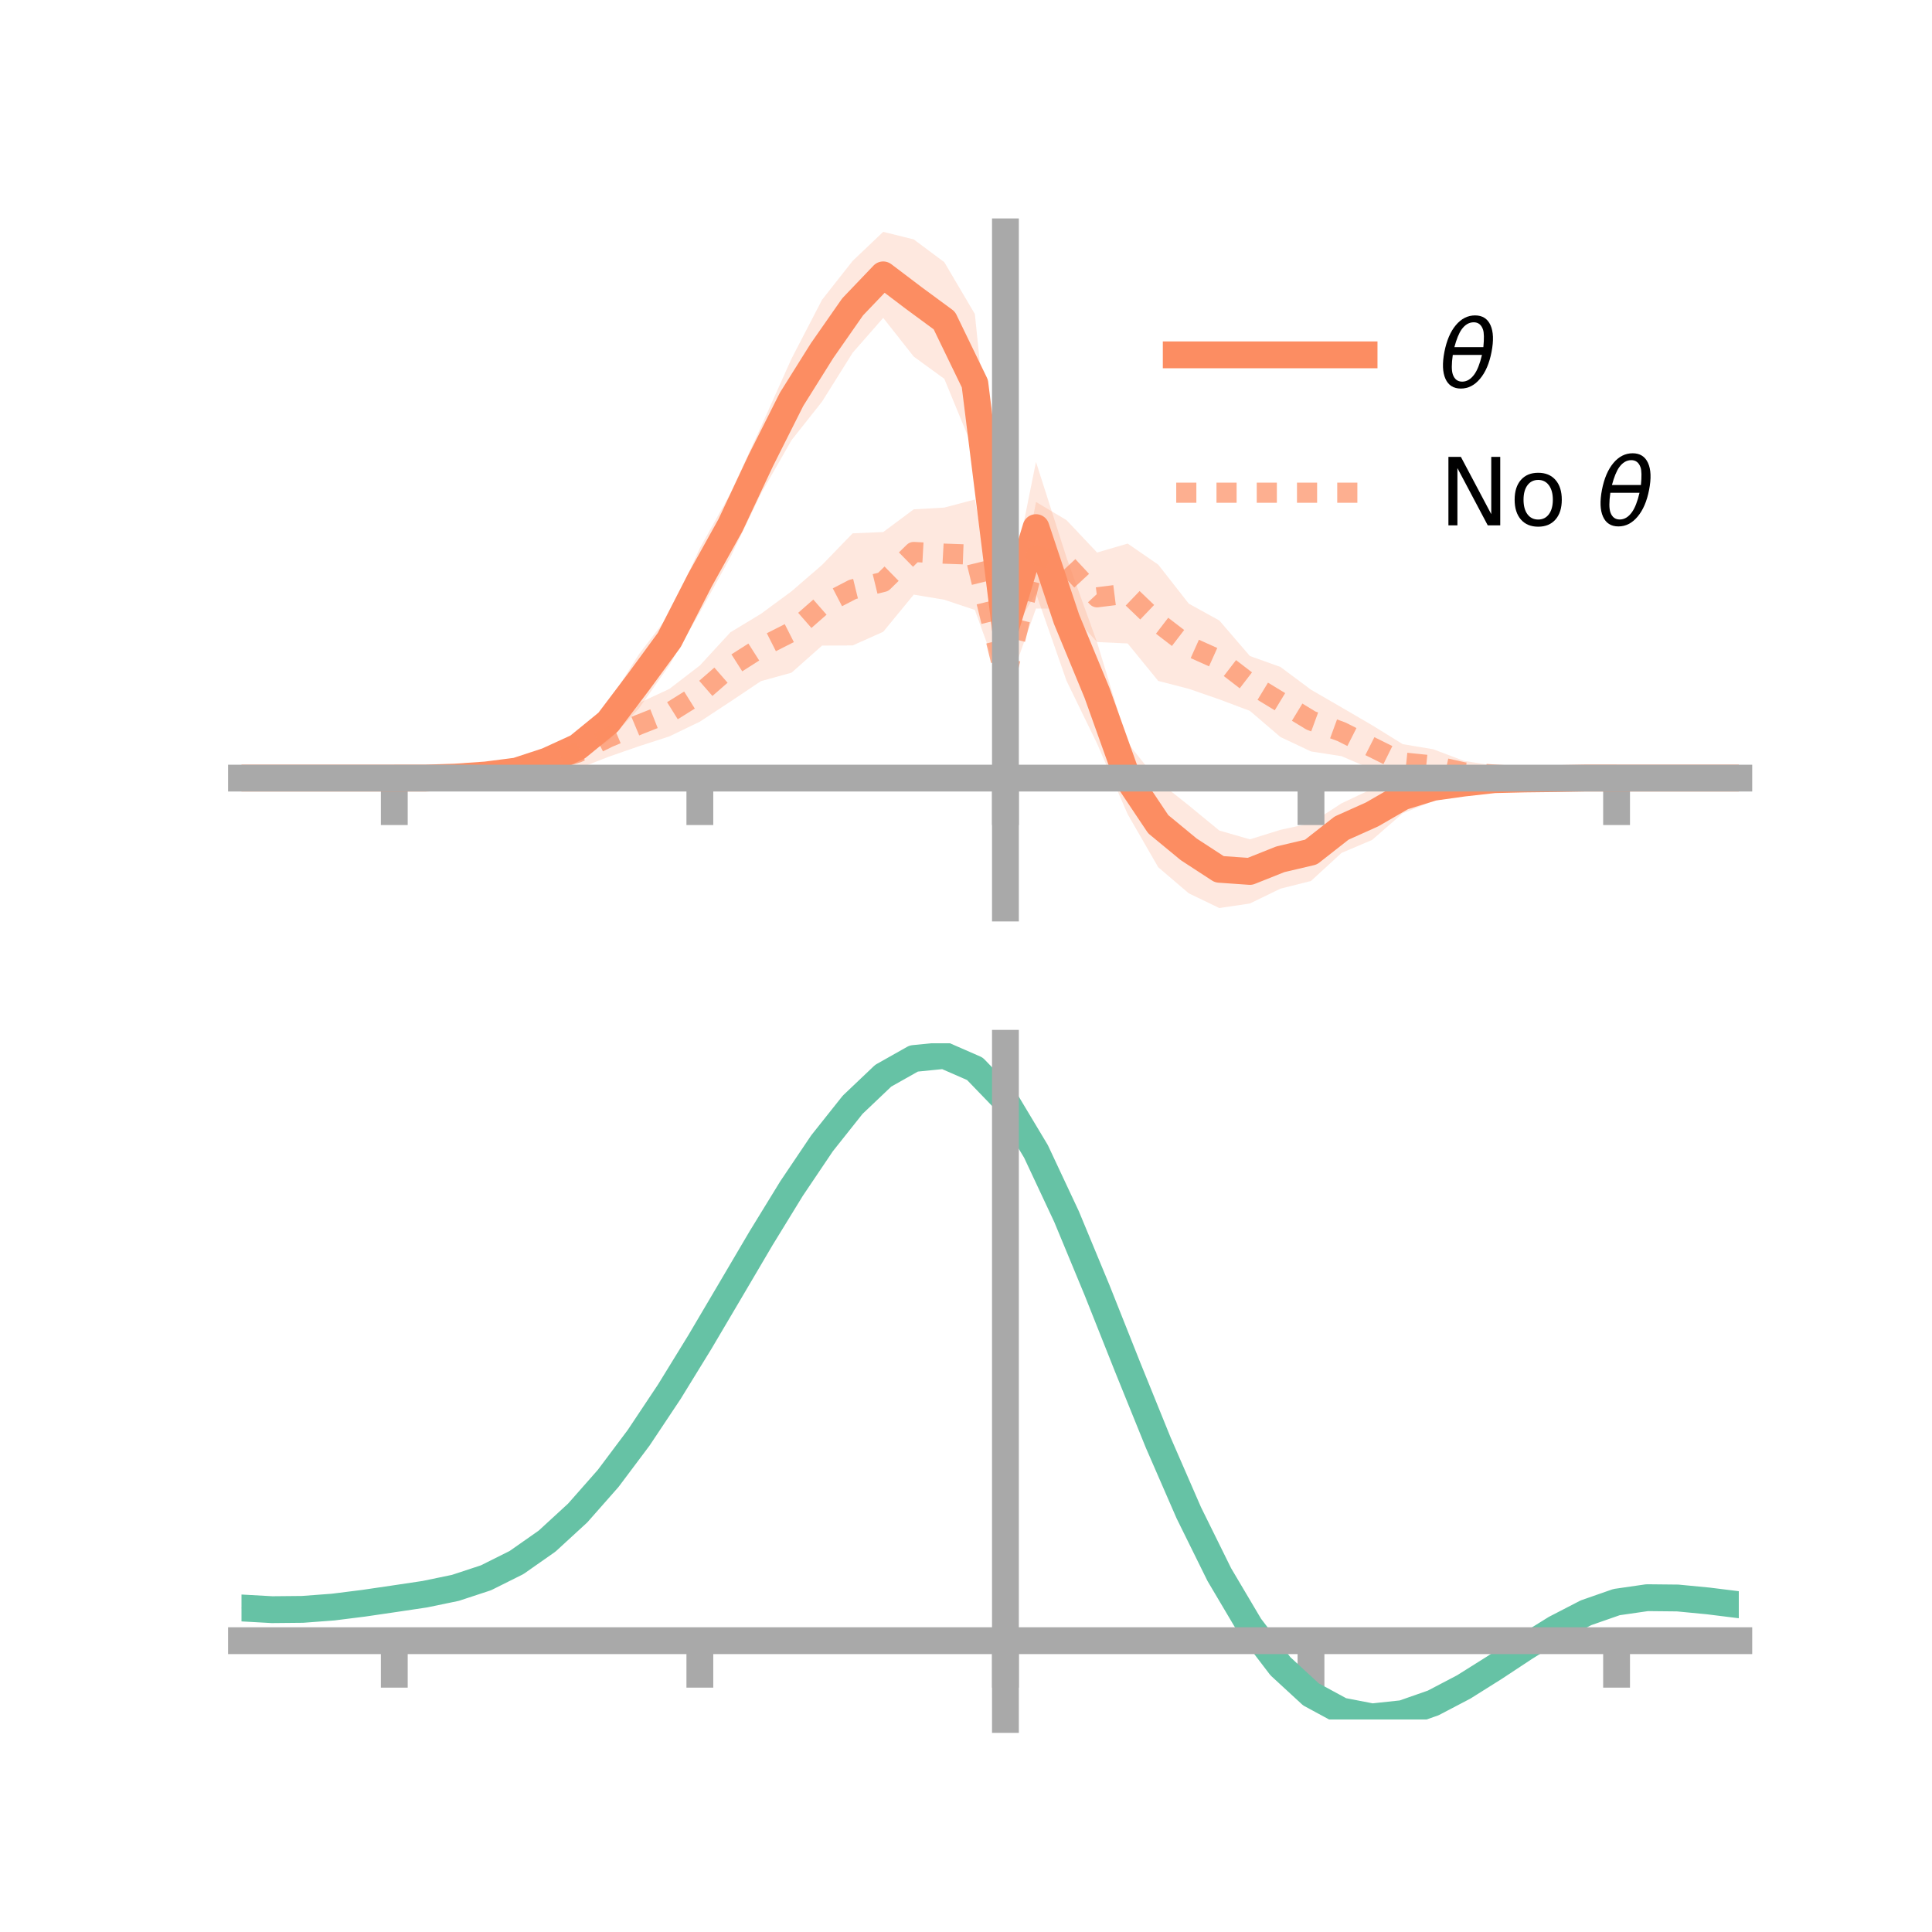 <?xml version="1.0" encoding="utf-8" standalone="no"?>
<!DOCTYPE svg PUBLIC "-//W3C//DTD SVG 1.1//EN"
  "http://www.w3.org/Graphics/SVG/1.1/DTD/svg11.dtd">
<!-- Created with matplotlib (https://matplotlib.org/) -->
<svg height="144pt" version="1.1" viewBox="0 0 144 144" width="144pt" xmlns="http://www.w3.org/2000/svg" xmlns:xlink="http://www.w3.org/1999/xlink">
 <defs>
  <style type="text/css">*{stroke-linecap:butt;stroke-linejoin:round;}</style>
 </defs>
 <g id="figure_1">
  <g id="patch_1">
   <path d="M 0 144 
L 144 144 
L 144 0 
L 0 0 
z
" style="fill:none;"/>
  </g>
  <g id="axes_1">
   <g id="patch_2">
    <path d="M 18 67.68 
L 129.6 67.68 
L 129.6 17.28 
L 18 17.28 
z
" style="fill:none;"/>
   </g>
   <g id="PolyCollection_1">
    <path clip-path="url(#p0484ef7832)" d="M 18 57.995 
L 18 57.995 
L 20.278 57.995 
L 22.555 57.995 
L 24.833 57.995 
L 27.11 57.995 
L 29.388 57.995 
L 31.665 57.933 
L 33.943 57.686 
L 36.22 57.33 
L 38.498 56.881 
L 40.776 55.945 
L 43.053 54.722 
L 45.331 52.408 
L 47.608 48.787 
L 49.886 45.807 
L 52.163 40.859 
L 54.441 36.776 
L 56.718 31.809 
L 58.996 26.732 
L 61.273 22.341 
L 63.551 19.446 
L 65.829 17.28 
L 68.106 17.844 
L 70.384 19.542 
L 72.661 23.406 
L 74.939 45.724 
L 77.216 34.428 
L 79.494 41.559 
L 81.771 47.887 
L 84.049 55.371 
L 86.327 58.224 
L 88.604 60.033 
L 90.882 61.904 
L 93.159 62.559 
L 95.437 61.852 
L 97.714 61.355 
L 99.992 59.875 
L 102.269 58.796 
L 104.547 58.149 
L 106.824 57.663 
L 109.102 57.548 
L 111.38 57.537 
L 113.657 57.64 
L 115.935 57.792 
L 118.212 57.925 
L 120.49 57.995 
L 122.767 57.995 
L 125.045 57.995 
L 127.322 57.995 
L 129.6 57.995 
L 129.6 57.995 
L 129.6 57.995 
L 127.322 57.995 
L 125.045 57.995 
L 122.767 57.995 
L 120.49 57.995 
L 118.212 58.061 
L 115.935 58.271 
L 113.657 58.479 
L 111.38 58.685 
L 109.102 59.183 
L 106.824 59.703 
L 104.547 60.621 
L 102.269 62.604 
L 99.992 63.569 
L 97.714 65.663 
L 95.437 66.235 
L 93.159 67.343 
L 90.882 67.68 
L 88.604 66.583 
L 86.327 64.639 
L 84.049 60.686 
L 81.771 55.429 
L 79.494 50.748 
L 77.216 44.225 
L 74.939 48.031 
L 72.661 33.776 
L 70.384 28.236 
L 68.106 26.579 
L 65.829 23.694 
L 63.551 26.295 
L 61.273 29.931 
L 58.996 32.809 
L 56.718 36.794 
L 54.441 41.528 
L 52.163 45.64 
L 49.886 49.586 
L 47.608 52.82 
L 45.331 55.227 
L 43.053 56.633 
L 40.776 57.496 
L 38.498 58.057 
L 36.22 58.192 
L 33.943 58.154 
L 31.665 58.055 
L 29.388 57.995 
L 27.11 57.995 
L 24.833 57.995 
L 22.555 57.995 
L 20.278 57.995 
L 18 57.995 
z
" style="fill:#fc8d62;fill-opacity:0.2;"/>
   </g>
   <g id="PolyCollection_2">
    <path clip-path="url(#p0484ef7832)" d="M 18 57.995 
L 18 57.995 
L 20.278 57.995 
L 22.555 57.995 
L 24.833 57.995 
L 27.11 57.995 
L 29.388 57.995 
L 31.665 57.887 
L 33.943 57.564 
L 36.22 57.303 
L 38.498 56.678 
L 40.776 55.951 
L 43.053 54.884 
L 45.331 53.53 
L 47.608 52.409 
L 49.886 51.351 
L 52.163 49.601 
L 54.441 47.127 
L 56.718 45.75 
L 58.996 44.072 
L 61.273 42.104 
L 63.551 39.752 
L 65.829 39.656 
L 68.106 37.962 
L 70.384 37.831 
L 72.661 37.23 
L 74.939 49.507 
L 77.216 37.412 
L 79.494 38.77 
L 81.771 41.183 
L 84.049 40.515 
L 86.327 42.084 
L 88.604 44.991 
L 90.882 46.249 
L 93.159 48.895 
L 95.437 49.711 
L 97.714 51.407 
L 99.992 52.726 
L 102.269 54.053 
L 104.547 55.464 
L 106.824 55.845 
L 109.102 56.708 
L 111.38 57.076 
L 113.657 57.388 
L 115.935 57.844 
L 118.212 57.923 
L 120.49 57.995 
L 122.767 57.995 
L 125.045 57.995 
L 127.322 57.995 
L 129.6 57.995 
L 129.6 57.995 
L 129.6 57.995 
L 127.322 57.995 
L 125.045 57.995 
L 122.767 57.995 
L 120.49 57.995 
L 118.212 58.101 
L 115.935 58.319 
L 113.657 58.355 
L 111.38 58.386 
L 109.102 58.421 
L 106.824 58.271 
L 104.547 58.186 
L 102.269 57.339 
L 99.992 56.362 
L 97.714 56.008 
L 95.437 54.934 
L 93.159 52.984 
L 90.882 52.128 
L 88.604 51.34 
L 86.327 50.752 
L 84.049 47.959 
L 81.771 47.856 
L 79.494 45.362 
L 77.216 45.356 
L 74.939 51.763 
L 72.661 45.464 
L 70.384 44.701 
L 68.106 44.32 
L 65.829 47.091 
L 63.551 48.107 
L 61.273 48.12 
L 58.996 50.139 
L 56.718 50.767 
L 54.441 52.291 
L 52.163 53.789 
L 49.886 54.888 
L 47.608 55.625 
L 45.331 56.416 
L 43.053 57.31 
L 40.776 57.663 
L 38.498 58.036 
L 36.22 58.196 
L 33.943 58.048 
L 31.665 58.049 
L 29.388 57.995 
L 27.11 57.995 
L 24.833 57.995 
L 22.555 57.995 
L 20.278 57.995 
L 18 57.995 
z
" style="fill:#fc8d62;fill-opacity:0.2;"/>
   </g>
   <g id="matplotlib.axis_1">
    <g id="xtick_1">
     <g id="line2d_1">
      <defs>
       <path d="M 0 0 
L 0 3.5 
" id="m5b02b54f32" style="stroke:#a9a9a9;stroke-width:2;"/>
      </defs>
      <g>
       <use style="fill:#a9a9a9;stroke:#a9a9a9;stroke-width:2;" x="29.388" xlink:href="#m5b02b54f32" y="57.995"/>
      </g>
     </g>
    </g>
    <g id="xtick_2">
     <g id="line2d_2">
      <g>
       <use style="fill:#a9a9a9;stroke:#a9a9a9;stroke-width:2;" x="52.163" xlink:href="#m5b02b54f32" y="57.995"/>
      </g>
     </g>
    </g>
    <g id="xtick_3">
     <g id="line2d_3">
      <g>
       <use style="fill:#a9a9a9;stroke:#a9a9a9;stroke-width:2;" x="74.939" xlink:href="#m5b02b54f32" y="57.995"/>
      </g>
     </g>
    </g>
    <g id="xtick_4">
     <g id="line2d_4">
      <g>
       <use style="fill:#a9a9a9;stroke:#a9a9a9;stroke-width:2;" x="97.714" xlink:href="#m5b02b54f32" y="57.995"/>
      </g>
     </g>
    </g>
    <g id="xtick_5">
     <g id="line2d_5">
      <g>
       <use style="fill:#a9a9a9;stroke:#a9a9a9;stroke-width:2;" x="120.49" xlink:href="#m5b02b54f32" y="57.995"/>
      </g>
     </g>
    </g>
   </g>
   <g id="matplotlib.axis_2"/>
   <g id="line2d_6">
    <path clip-path="url(#p0484ef7832)" d="M 18 57.995 
L 20.278 57.995 
L 22.555 57.995 
L 24.833 57.995 
L 27.11 57.995 
L 29.388 57.995 
L 31.665 57.994 
L 33.943 57.92 
L 36.22 57.761 
L 38.498 57.469 
L 40.776 56.721 
L 43.053 55.678 
L 45.331 53.818 
L 47.608 50.804 
L 49.886 47.696 
L 52.163 43.25 
L 54.441 39.152 
L 56.718 34.302 
L 58.996 29.77 
L 61.273 26.136 
L 63.551 22.871 
L 65.829 20.487 
L 68.106 22.212 
L 70.384 23.889 
L 72.661 28.591 
L 74.939 46.878 
L 77.216 39.326 
L 79.494 46.153 
L 81.771 51.658 
L 84.049 58.029 
L 86.327 61.431 
L 88.604 63.308 
L 90.882 64.792 
L 93.159 64.951 
L 95.437 64.044 
L 97.714 63.509 
L 99.992 61.722 
L 102.269 60.7 
L 104.547 59.385 
L 106.824 58.683 
L 109.102 58.365 
L 111.38 58.111 
L 113.657 58.059 
L 115.935 58.032 
L 118.212 57.993 
L 120.49 57.995 
L 122.767 57.995 
L 125.045 57.995 
L 127.322 57.995 
L 129.6 57.995 
" style="fill:none;stroke:#fc8d62;stroke-linecap:square;stroke-width:2;"/>
   </g>
   <g id="line2d_7">
    <path clip-path="url(#p0484ef7832)" d="M 18 57.995 
L 20.278 57.995 
L 22.555 57.995 
L 24.833 57.995 
L 27.11 57.995 
L 29.388 57.995 
L 31.665 57.968 
L 33.943 57.806 
L 36.22 57.749 
L 38.498 57.357 
L 40.776 56.807 
L 43.053 56.097 
L 45.331 54.973 
L 47.608 54.017 
L 49.886 53.119 
L 52.163 51.695 
L 54.441 49.709 
L 56.718 48.259 
L 58.996 47.106 
L 61.273 45.112 
L 63.551 43.93 
L 65.829 43.374 
L 68.106 41.141 
L 70.384 41.266 
L 72.661 41.347 
L 74.939 50.635 
L 77.216 41.384 
L 79.494 42.066 
L 81.771 44.52 
L 84.049 44.237 
L 86.327 46.418 
L 88.604 48.165 
L 90.882 49.188 
L 93.159 50.939 
L 95.437 52.322 
L 97.714 53.708 
L 99.992 54.544 
L 102.269 55.696 
L 104.547 56.825 
L 106.824 57.058 
L 109.102 57.565 
L 111.38 57.731 
L 113.657 57.871 
L 115.935 58.081 
L 118.212 58.012 
L 120.49 57.995 
L 122.767 57.995 
L 125.045 57.995 
L 127.322 57.995 
L 129.6 57.995 
" style="fill:none;stroke:#fc8d62;stroke-dasharray:1.5,1.5;stroke-dashoffset:0;stroke-opacity:0.7;stroke-width:1.5;"/>
   </g>
   <g id="patch_3">
    <path d="M 74.939 67.68 
L 74.939 17.28 
" style="fill:none;stroke:#a9a9a9;stroke-linecap:square;stroke-linejoin:miter;stroke-width:2;"/>
   </g>
   <g id="patch_4">
    <path d="M 129.6 67.68 
L 129.6 17.28 
" style="fill:none;"/>
   </g>
   <g id="patch_5">
    <path d="M 18 57.995 
L 129.6 57.995 
" style="fill:none;stroke:#a9a9a9;stroke-linecap:square;stroke-linejoin:miter;stroke-width:2;"/>
   </g>
   <g id="patch_6">
    <path d="M 18 17.28 
L 129.6 17.28 
" style="fill:none;"/>
   </g>
   <g id="legend_1">
    <g id="line2d_8">
     <path d="M 87.67 26.449 
L 101.67 26.449 
" style="fill:none;stroke:#fc8d62;stroke-linecap:square;stroke-width:2;"/>
    </g>
    <g id="line2d_9"/>
    <g id="text_1">
     <!-- $\theta$ -->
     <g transform="translate(107.27 28.899)scale(0.07 -0.07)">
      <defs>
       <path d="M 45.516 34.672 
L 14.453 34.672 
Q 12.359 20.062 14.5 13.875 
Q 17.188 6.25 24.469 6.25 
Q 31.781 6.25 37.359 13.922 
Q 42.234 20.656 45.516 34.672 
z
M 47.016 42.969 
Q 48.344 56.844 46.625 61.719 
Q 43.953 69.438 36.766 69.438 
Q 29.297 69.438 23.828 61.812 
Q 19.531 55.672 16.156 42.969 
z
M 38.188 76.766 
Q 49.906 76.766 54.594 66.406 
Q 59.281 56.109 55.719 37.844 
Q 52.203 19.625 43.453 9.281 
Q 34.766 -1.125 23.047 -1.125 
Q 11.281 -1.125 6.641 9.281 
Q 2 19.625 5.516 37.844 
Q 9.078 56.109 17.719 66.406 
Q 26.422 76.766 38.188 76.766 
z
" id="DejaVuSans-Oblique-952"/>
      </defs>
      <use transform="translate(0 0.234)" xlink:href="#DejaVuSans-Oblique-952"/>
     </g>
    </g>
    <g id="line2d_10">
     <path d="M 87.67 36.724 
L 101.67 36.724 
" style="fill:none;stroke:#fc8d62;stroke-dasharray:1.5,1.5;stroke-dashoffset:0;stroke-opacity:0.7;stroke-width:1.5;"/>
    </g>
    <g id="line2d_11"/>
    <g id="text_2">
     <!-- No $\theta$ -->
     <g transform="translate(107.27 39.174)scale(0.07 -0.07)">
      <defs>
       <path d="M 9.812 72.906 
L 23.094 72.906 
L 55.422 11.922 
L 55.422 72.906 
L 64.984 72.906 
L 64.984 0 
L 51.703 0 
L 19.391 60.984 
L 19.391 0 
L 9.812 0 
z
" id="DejaVuSans-78"/>
       <path d="M 30.609 48.391 
Q 23.391 48.391 19.188 42.75 
Q 14.984 37.109 14.984 27.297 
Q 14.984 17.484 19.156 11.844 
Q 23.344 6.203 30.609 6.203 
Q 37.797 6.203 41.984 11.859 
Q 46.188 17.531 46.188 27.297 
Q 46.188 37.016 41.984 42.703 
Q 37.797 48.391 30.609 48.391 
z
M 30.609 56 
Q 42.328 56 49.016 48.375 
Q 55.719 40.766 55.719 27.297 
Q 55.719 13.875 49.016 6.219 
Q 42.328 -1.422 30.609 -1.422 
Q 18.844 -1.422 12.172 6.219 
Q 5.516 13.875 5.516 27.297 
Q 5.516 40.766 12.172 48.375 
Q 18.844 56 30.609 56 
z
" id="DejaVuSans-111"/>
       <path id="DejaVuSans-32"/>
      </defs>
      <use transform="translate(0 0.234)" xlink:href="#DejaVuSans-78"/>
      <use transform="translate(74.805 0.234)" xlink:href="#DejaVuSans-111"/>
      <use transform="translate(135.986 0.234)" xlink:href="#DejaVuSans-32"/>
      <use transform="translate(167.773 0.234)" xlink:href="#DejaVuSans-Oblique-952"/>
     </g>
    </g>
   </g>
  </g>
  <g id="axes_2">
   <g id="patch_7">
    <path d="M 18 128.16 
L 129.6 128.16 
L 129.6 77.76 
L 18 77.76 
z
" style="fill:none;"/>
   </g>
   <g id="PolyCollection_3">
    <path clip-path="url(#pf02bb9aa6d)" d="M 18 119.891 
L 18 119.804 
L 20.278 119.937 
L 22.555 119.912 
L 24.833 119.731 
L 27.11 119.433 
L 29.388 119.087 
L 31.665 118.738 
L 33.943 118.256 
L 36.22 117.497 
L 38.498 116.345 
L 40.776 114.725 
L 43.053 112.597 
L 45.331 109.963 
L 47.608 106.861 
L 49.886 103.364 
L 52.163 99.577 
L 54.441 95.631 
L 56.718 91.676 
L 58.996 87.883 
L 61.273 84.431 
L 63.551 81.508 
L 65.829 79.3 
L 68.106 77.992 
L 70.384 77.76 
L 72.661 78.77 
L 74.939 81.165 
L 77.216 85.018 
L 79.494 89.944 
L 81.771 95.515 
L 84.049 101.33 
L 86.327 107.038 
L 88.604 112.349 
L 90.882 117.036 
L 93.159 120.94 
L 95.437 123.967 
L 97.714 126.087 
L 99.992 127.33 
L 102.269 127.774 
L 104.547 127.535 
L 106.824 126.749 
L 109.102 125.571 
L 111.38 124.161 
L 113.657 122.68 
L 115.935 121.283 
L 118.212 120.118 
L 120.49 119.327 
L 122.767 119.001 
L 125.045 119.029 
L 127.322 119.258 
L 129.6 119.552 
L 129.6 119.662 
L 129.6 119.662 
L 127.322 119.391 
L 125.045 119.181 
L 122.767 119.164 
L 120.49 119.496 
L 118.212 120.295 
L 115.935 121.484 
L 113.657 122.919 
L 111.38 124.444 
L 109.102 125.895 
L 106.824 127.105 
L 104.547 127.911 
L 102.269 128.16 
L 99.992 127.723 
L 97.714 126.498 
L 95.437 124.423 
L 93.159 121.479 
L 90.882 117.694 
L 88.604 113.153 
L 86.327 108.007 
L 84.049 102.471 
L 81.771 96.825 
L 79.494 91.412 
L 77.216 86.623 
L 74.939 82.878 
L 72.661 80.553 
L 70.384 79.574 
L 68.106 79.798 
L 65.829 81.058 
L 63.551 83.181 
L 61.273 85.988 
L 58.996 89.297 
L 56.718 92.929 
L 54.441 96.712 
L 52.163 100.484 
L 49.886 104.104 
L 47.608 107.448 
L 45.331 110.42 
L 43.053 112.952 
L 40.776 115.007 
L 38.498 116.581 
L 36.22 117.704 
L 33.943 118.443 
L 31.665 118.907 
L 29.388 119.236 
L 27.11 119.559 
L 24.833 119.832 
L 22.555 119.993 
L 20.278 120.012 
L 18 119.891 
z
" style="fill:#66c2a5;fill-opacity:0.2;"/>
   </g>
   <g id="matplotlib.axis_3">
    <g id="xtick_6">
     <g id="line2d_12">
      <g>
       <use style="fill:#a9a9a9;stroke:#a9a9a9;stroke-width:2;" x="29.388" xlink:href="#m5b02b54f32" y="122.288"/>
      </g>
     </g>
    </g>
    <g id="xtick_7">
     <g id="line2d_13">
      <g>
       <use style="fill:#a9a9a9;stroke:#a9a9a9;stroke-width:2;" x="52.163" xlink:href="#m5b02b54f32" y="122.288"/>
      </g>
     </g>
    </g>
    <g id="xtick_8">
     <g id="line2d_14">
      <g>
       <use style="fill:#a9a9a9;stroke:#a9a9a9;stroke-width:2;" x="74.939" xlink:href="#m5b02b54f32" y="122.288"/>
      </g>
     </g>
    </g>
    <g id="xtick_9">
     <g id="line2d_15">
      <g>
       <use style="fill:#a9a9a9;stroke:#a9a9a9;stroke-width:2;" x="97.714" xlink:href="#m5b02b54f32" y="122.288"/>
      </g>
     </g>
    </g>
    <g id="xtick_10">
     <g id="line2d_16">
      <g>
       <use style="fill:#a9a9a9;stroke:#a9a9a9;stroke-width:2;" x="120.49" xlink:href="#m5b02b54f32" y="122.288"/>
      </g>
     </g>
    </g>
   </g>
   <g id="matplotlib.axis_4"/>
   <g id="line2d_17">
    <path clip-path="url(#pf02bb9aa6d)" d="M 18 119.848 
L 20.278 119.975 
L 22.555 119.953 
L 24.833 119.782 
L 27.11 119.496 
L 29.388 119.162 
L 31.665 118.822 
L 33.943 118.35 
L 36.22 117.6 
L 38.498 116.463 
L 40.776 114.866 
L 43.053 112.775 
L 45.331 110.191 
L 47.608 107.154 
L 49.886 103.734 
L 52.163 100.031 
L 54.441 96.171 
L 56.718 92.303 
L 58.996 88.59 
L 61.273 85.21 
L 63.551 82.344 
L 65.829 80.179 
L 68.106 78.895 
L 70.384 78.667 
L 72.661 79.661 
L 74.939 82.022 
L 77.216 85.82 
L 79.494 90.678 
L 81.771 96.17 
L 84.049 101.9 
L 86.327 107.523 
L 88.604 112.751 
L 90.882 117.365 
L 93.159 121.209 
L 95.437 124.195 
L 97.714 126.292 
L 99.992 127.526 
L 102.269 127.967 
L 104.547 127.723 
L 106.824 126.927 
L 109.102 125.733 
L 111.38 124.302 
L 113.657 122.799 
L 115.935 121.383 
L 118.212 120.206 
L 120.49 119.411 
L 122.767 119.082 
L 125.045 119.105 
L 127.322 119.324 
L 129.6 119.607 
" style="fill:none;stroke:#66c2a5;stroke-linecap:square;stroke-width:2;"/>
   </g>
   <g id="patch_8">
    <path d="M 74.939 128.16 
L 74.939 77.76 
" style="fill:none;stroke:#a9a9a9;stroke-linecap:square;stroke-linejoin:miter;stroke-width:2;"/>
   </g>
   <g id="patch_9">
    <path d="M 129.6 128.16 
L 129.6 77.76 
" style="fill:none;"/>
   </g>
   <g id="patch_10">
    <path d="M 18 122.288 
L 129.6 122.288 
" style="fill:none;stroke:#a9a9a9;stroke-linecap:square;stroke-linejoin:miter;stroke-width:2;"/>
   </g>
   <g id="patch_11">
    <path d="M 18 77.76 
L 129.6 77.76 
" style="fill:none;"/>
   </g>
  </g>
 </g>
 <defs>
  <clipPath id="p0484ef7832">
   <rect height="50.4" width="111.6" x="18" y="17.28"/>
  </clipPath>
  <clipPath id="pf02bb9aa6d">
   <rect height="50.4" width="111.6" x="18" y="77.76"/>
  </clipPath>
 </defs>
</svg>
